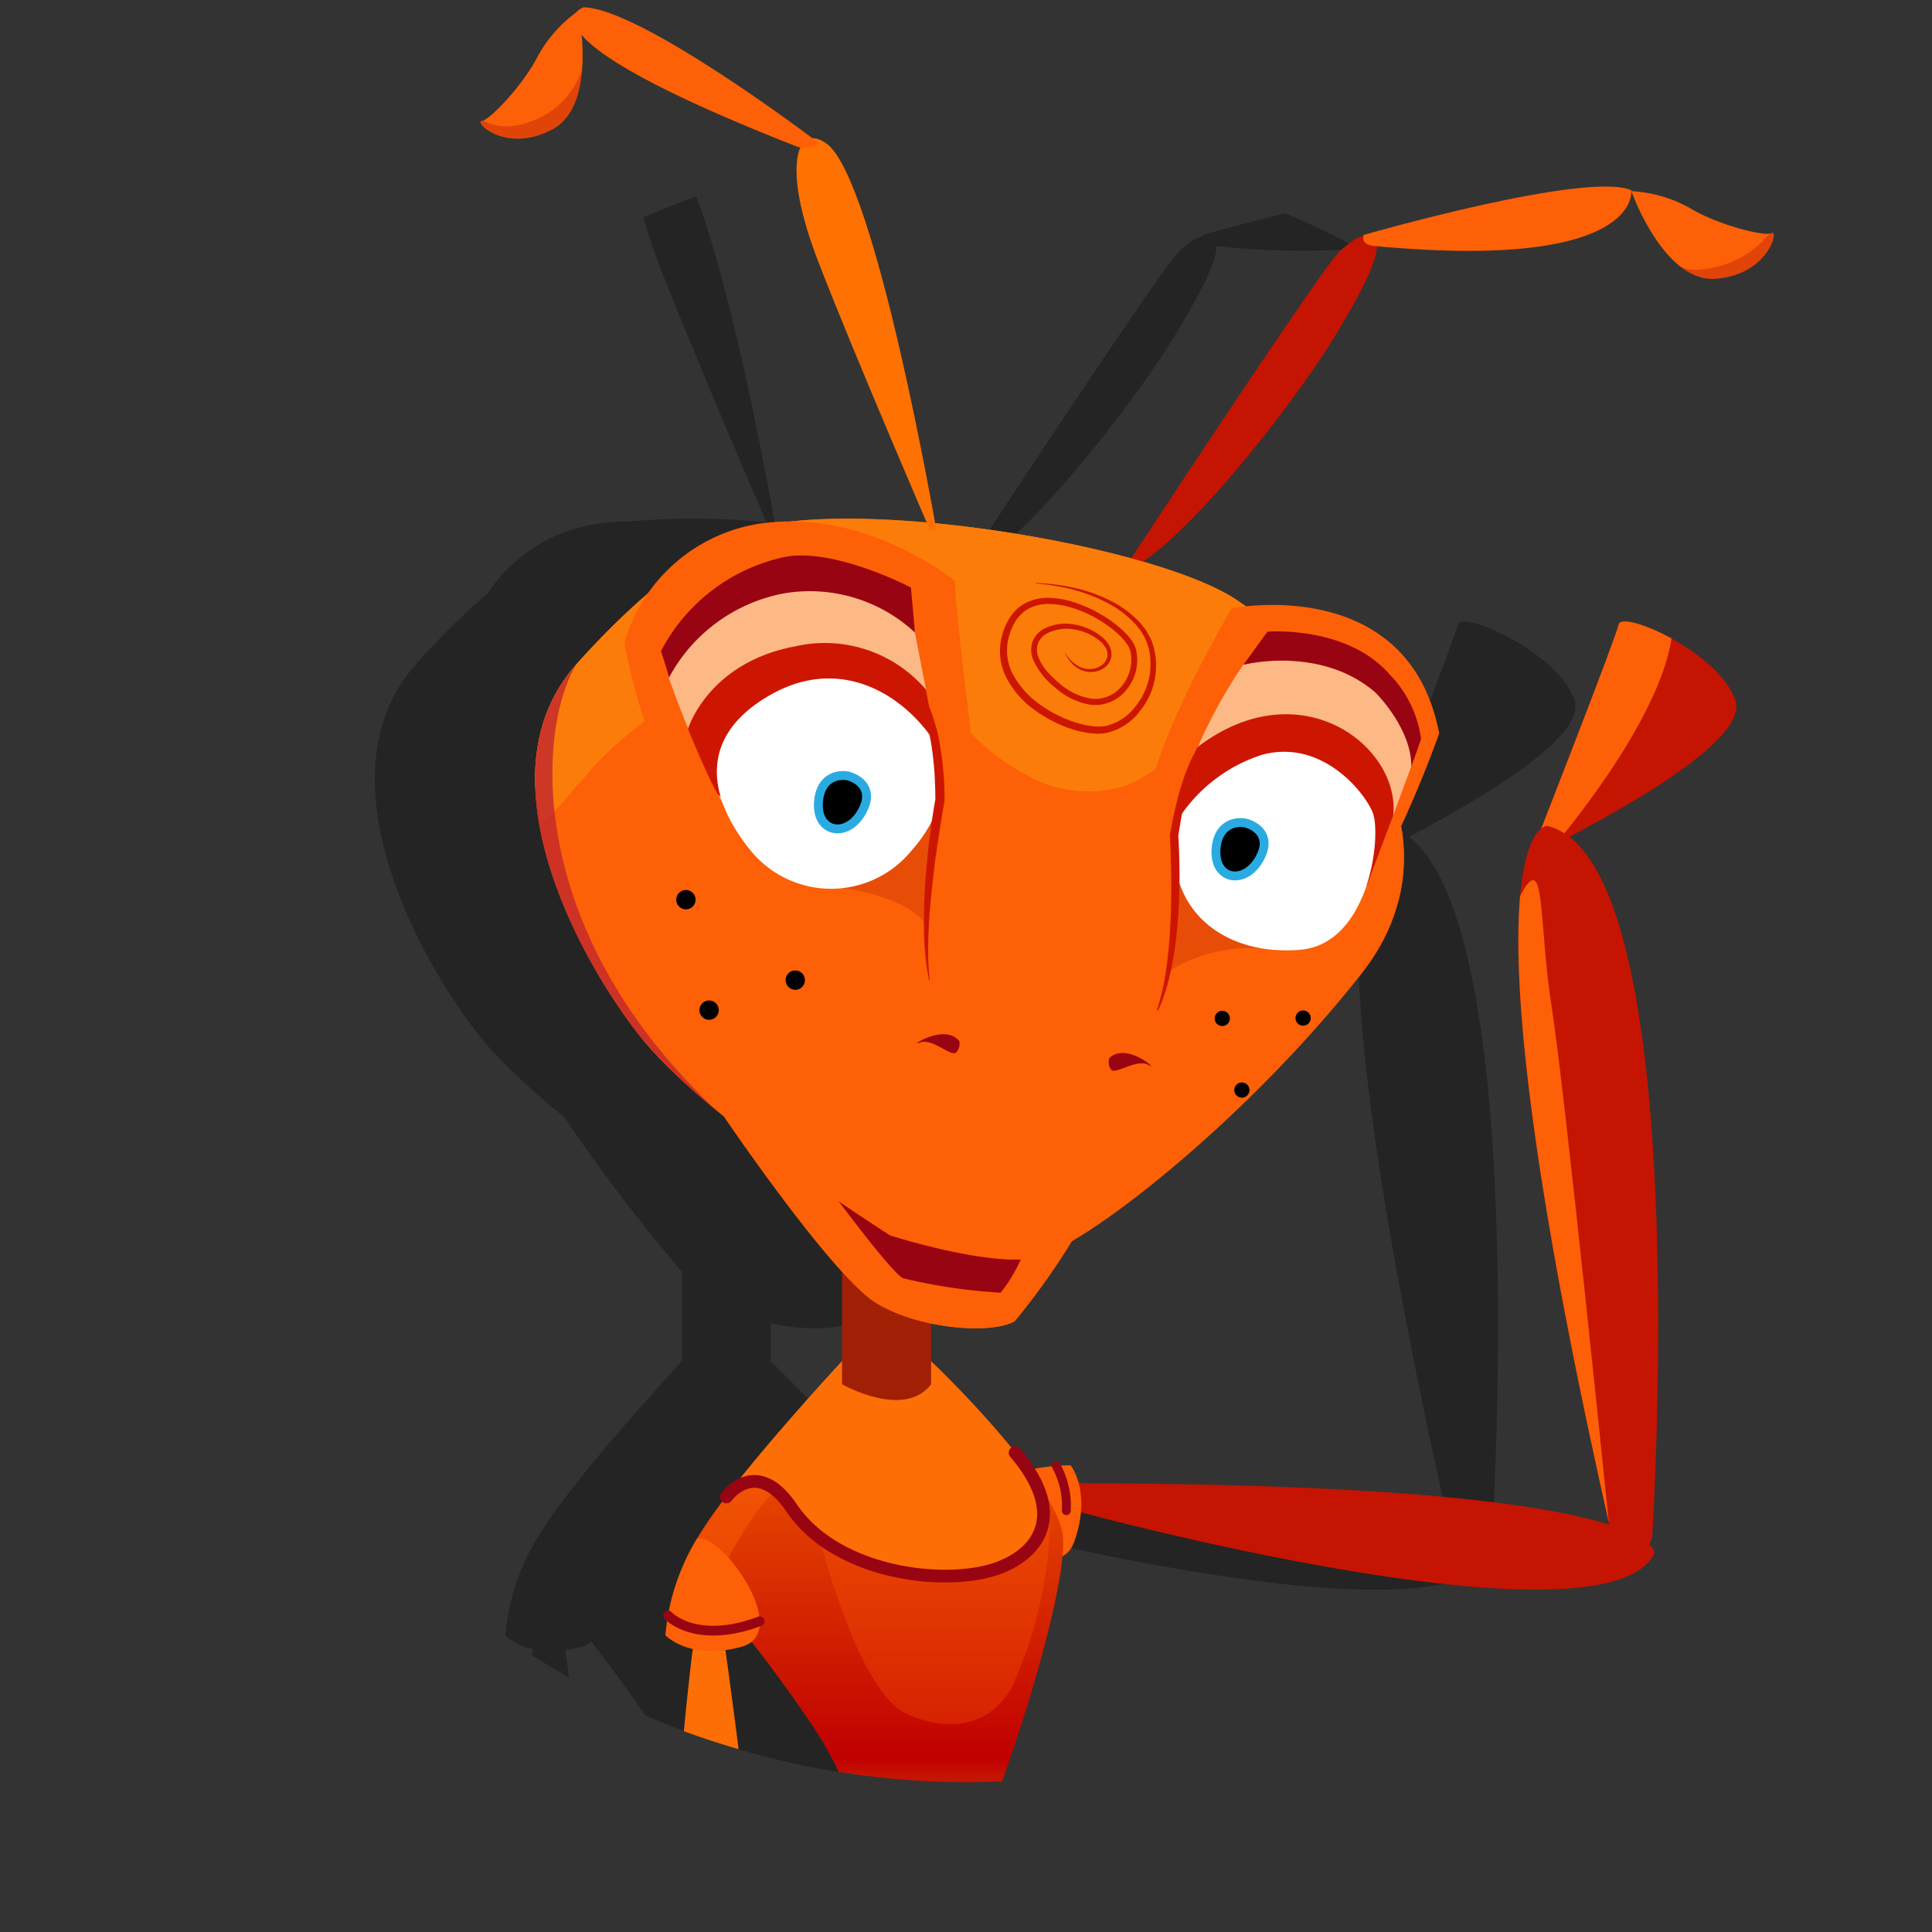 <svg id="ant" xmlns="http://www.w3.org/2000/svg" xmlns:xlink="http://www.w3.org/1999/xlink" width="120" height="120.004" viewBox="0 0 120 120.004">
  <rect x="0" y="0" width="120" height="120.004" fill="#333333" stroke="none"/>
  <defs>
    <linearGradient id="linear-gradient" x1="-413.253" y1="-65.058" x2="-412.464" y2="-65.058" gradientUnits="objectBoundingBox">
      <stop offset="0" stop-color="#ff7100"/>
      <stop offset="0.934" stop-color="#c00001"/>
      <stop offset="1" stop-color="#c51401"/>
    </linearGradient>
    <linearGradient id="linear-gradient-2" x1="-125.194" y1="-74.027" x2="-125.032" y2="-74.027" xlink:href="#linear-gradient"/>
    <linearGradient id="linear-gradient-3" x1="0.5" y1="0.985" x2="0.5" y2="0.001" gradientUnits="objectBoundingBox">
      <stop offset="0" stop-color="#c51401"/>
      <stop offset="0.036" stop-color="#c00001"/>
      <stop offset="1" stop-color="#ff7100"/>
    </linearGradient>
    <linearGradient id="linear-gradient-4" x1="-580.759" y1="-20.719" x2="-576.276" y2="-20.719" xlink:href="#linear-gradient"/>
    <linearGradient id="linear-gradient-5" x1="69.721" y1="-52.95" x2="69.991" y2="-53.535" xlink:href="#linear-gradient-3"/>
    <linearGradient id="linear-gradient-6" x1="122.549" y1="-47.424" x2="121.406" y2="-47.917" xlink:href="#linear-gradient-3"/>
  </defs>
  <rect id="frame" width="120" height="120.004" fill="none"/>
  <path id="Path_3444" data-name="Path 3444" d="M2632.916,586.831c-.5-1.5-2.292-2.919-3.968-3.841h0c-.107-.059-.211-.109-.316-.164s-.183-.1-.273-.141c-.119-.058-.232-.108-.348-.16-.079-.036-.161-.076-.238-.109-.116-.049-.223-.089-.332-.131-.071-.027-.146-.059-.214-.084-.107-.038-.2-.066-.3-.1-.061-.019-.128-.043-.186-.059-.1-.026-.181-.041-.268-.058-.049-.01-.1-.026-.149-.033a1.716,1.716,0,0,0-.216-.014c-.036,0-.08-.009-.112-.007a.526.526,0,0,0-.159.036c-.02.007-.049.007-.065.015a.193.193,0,0,0-.1.13c-.206.917-4.811,12.686-4.811,12.686h0c-.41.329-1.058,1.309-1.313,4.2v0l0,.052c-.01.116-.019.234-.028.356l-.009.13c-.008.123-.015.251-.022.381,0,.045-.005.089-.007.135-.007.135-.012.274-.017.416,0,.045,0,.088,0,.134,0,.147-.008.3-.01.453,0,.045,0,.089,0,.136,0,.168,0,.342,0,.519v.1c0,.207,0,.419.006.638v.022c.011.69.037,1.44.082,2.256l.007.109c.013.232.027.467.043.709,0,.073.011.15.016.225.015.212.03.426.047.645.007.086.014.175.021.263.017.212.035.427.054.647.009.1.019.208.028.312.02.212.039.425.061.644.011.114.023.232.034.348.022.216.044.433.068.656.014.124.027.25.041.376.025.224.05.45.077.68.015.131.031.265.047.4q.041.348.086.706.026.207.052.417c.031.245.064.494.1.746q.029.212.057.426c.035.256.071.517.108.781.021.149.042.3.064.45.038.271.079.547.12.825.022.149.044.3.066.447.044.29.09.586.136.884.023.149.046.3.07.449.05.316.1.639.155.964.022.139.044.275.067.416.059.361.122.73.185,1.1.019.111.037.22.056.333.073.43.15.87.229,1.316.01.061.021.12.031.181q.414,2.336.923,4.95l0,.012q.166.856.345,1.745c.013.066.027.134.041.2.1.525.213,1.056.324,1.6.028.132.056.268.084.4.1.484.2.973.307,1.471.034.162.069.329.1.493.1.477.2.958.309,1.448.04.182.08.368.12.552.1.485.212.973.321,1.47.042.187.084.377.126.567.111.5.224,1.008.339,1.523.02.085.038.167.057.253v-.005l.037.167c-3.735-1.187-12.446-2.532-32.75-2.572a.671.671,0,0,0-.227-.058,3.283,3.283,0,0,0-.482-1.058,12.034,12.034,0,0,0-2.6.292q-.417-.567-.87-1.132c-.19-.237-.384-.47-.578-.7l-.191-.226q-.3-.35-.594-.688l-.155-.175q-.243-.273-.481-.536l0,0h0l-.028-.03c-.05-.054-.1-.109-.148-.163-.2-.214-.387-.419-.573-.618l-.166-.177c-.173-.182-.341-.358-.5-.524l-.064-.068-.478-.49-.133-.135c-.142-.143-.273-.275-.392-.393l-.092-.091-.245-.242-.084-.083-.187-.181-.057-.055-.025-.024-.021-.02v-2.347c2.153.453,4.313.386,5.2-.146a55.075,55.075,0,0,0,3.613-5c4.291-2.532,12.029-9.088,17.937-16.6a12.024,12.024,0,0,0,2.292-4.566l.015-.046a8.22,8.22,0,0,0,.254-1.509c0-.052.009-.1.013-.155.011-.139.017-.285.022-.438a11.705,11.705,0,0,0-.122-2.255c0-.022,0-.041-.007-.063l0,.006c0-.03-.011-.059-.016-.089,1.367-2.981,2.363-5.788,2.363-5.788-1.582-8.268-9.373-8.172-12.009-7.894-.223-.159-.443-.311-.655-.449a23,23,0,0,0-5.747-2.327c3.5-2.337,9.464-9.919,12.031-14.166,2.318-3.835,2.5-4.88,2.506-5.428a49.637,49.637,0,0,0,8.837.161q-2.217-1.207-4.564-2.2c-2.851.691-5.083,1.334-5.083,1.334s-.009.024-.018.056a3.876,3.876,0,0,0-1.565,1.061c-1.148,1.183-10.48,15.343-12.867,18.974a75.528,75.528,0,0,0-12.174-2.182c-.4-2.274-2.591-14.254-4.878-20.286q-1.67.591-3.281,1.294a26.085,26.085,0,0,0,.911,2.772c1.92,4.968,5.79,14,6.724,16.174a43.908,43.908,0,0,0-8.468-.054,12.845,12.845,0,0,0-2.039.146,9.872,9.872,0,0,0-6.8,4.313,46.923,46.923,0,0,0-4.456,4.406,10.005,10.005,0,0,0-.766.986c-.026.04-.054.078-.08.118a9.633,9.633,0,0,0-.631,1.092l-.009.021a10.116,10.116,0,0,0-.817,2.4c-.007.034-.02.065-.027.1s-.012.074-.018.11c-.015.075-.027.151-.039.227q-.051.3-.087.6l-.006.051a11.367,11.367,0,0,0-.077,1.517v.044c0,.052,0,.1,0,.157,0,.021.006.041.007.061.14,5.734,3.676,11.968,6.385,15.471.135.175.281.354.434.534l.142.164c.111.127.224.255.342.385l.18.193c.114.123.231.245.351.369.065.067.132.134.2.2q.186.188.379.376l.2.2c.14.134.284.269.429.4l.181.168c.175.161.354.322.535.483.035.03.068.061.1.092.443.391.9.783,1.372,1.173l.037.031,0,0,0,0q.24.2.483.4h0a109.762,109.762,0,0,0,7.31,9.608v5.565s-.156.168-.422.458l0,.006c-.177.193-.4.441-.669.734l-.022.025c-.263.29-.561.622-.887.987l-.043.049c-.324.364-.673.758-1.037,1.174l-.056.064c-.363.415-.739.85-1.121,1.3l-.067.079c-.379.444-.76.9-1.136,1.352l-.079.095q-.267.324-.527.645l-.027.033q-.271.336-.534.668l-.075.1c-.12.153-.238.3-.353.454l0,0-.008.011-.1.136-.032.041h0a24.761,24.761,0,0,0-1.8,2.609l-.007.01a13.557,13.557,0,0,0-1.794,4.771h0c-.07.391-.127.8-.164,1.225a3.681,3.681,0,0,0,1.721.853.838.838,0,0,0-.043.13s-.012.089-.031.249q1.136.722,2.311,1.386c-.076-.558-.153-1.122-.233-1.7v0a7.6,7.6,0,0,0,1.022-.215,1.665,1.665,0,0,0,.6-.3c.886,1.122,1.984,2.587,3.346,4.568a50.3,50.3,0,0,0,12.4,3.574c1.892-5.394,3.315-10.691,3.57-13.471a1.436,1.436,0,0,0,.709-.855,7.227,7.227,0,0,0,.427-1.856c2.129.57,32.587,8.6,35.619,2.564,0,0,.052-.233-.328-.592a1.247,1.247,0,0,0,.193-.427s2.438-37.665-5.146-43.5C2625.4,593.817,2633.761,589.356,2632.916,586.831Z" transform="translate(-2535.113 -543.333)" opacity="0.3"/>
  <path id="Path_3445" data-name="Path 3445" d="M2630.842,594.8s4.6-11.769,4.81-12.685,6.254,1.743,7.25,4.716-10.788,8.636-11.2,8.969S2630.842,594.8,2630.842,594.8Z" transform="translate(-2535.113 -543.333)" fill="url(#linear-gradient)"/>
  <path id="Path_3446" data-name="Path 3446" d="M2630.842,594.8s.44,1.333.856,1c0,0,6.449-7.51,7.237-12.811-1.644-.905-3.181-1.329-3.283-.874C2635.446,583.031,2630.842,594.8,2630.842,594.8Z" transform="translate(-2535.113 -543.333)" fill="#fd6006"/>
  <path id="Path_3447" data-name="Path 3447" d="M2602.32,635.463c36.529.073,35.544,4.368,35.544,4.368-3.141,6.254-35.74-2.6-35.74-2.6a1.042,1.042,0,0,1-.6-1.187C2601.654,635.125,2602.32,635.463,2602.32,635.463Z" transform="translate(-2535.113 -543.333)" fill="url(#linear-gradient-2)"/>
  <path id="Path_3448" data-name="Path 3448" d="M2595.913,635.776a12.146,12.146,0,0,1,5.7-1.429s1.341,1.679.208,4.776S2595.323,637.166,2595.913,635.776Z" transform="translate(-2535.113 -543.333)" fill="#fd6006"/>
  <path id="Path_3449" data-name="Path 3449" d="M2600.724,634.391a5.182,5.182,0,0,1,.619,2.771" transform="translate(-2535.113 -543.333)" fill="none" stroke="#990412" stroke-linecap="round" stroke-width="0.551"/>
  <path id="Path_3450" data-name="Path 3450" d="M2592.944,627.881c-2.705-2.893-5.532,0-5.532,0s-7.941,8.542-9.289,11.573v.184c.43,2.755,1.774,2.526,7.331,10.7a23.025,23.025,0,0,1,1.754,3.05,50.967,50.967,0,0,0,8.059.645c.7,0,1.393-.025,2.086-.053,2.424-6.81,4.14-13.6,3.741-15.49C2600.338,634.907,2592.944,627.881,2592.944,627.881Z" transform="translate(-2535.113 -543.333)" fill="url(#linear-gradient-3)"/>
  <path id="Path_3451" data-name="Path 3451" d="M2596.138,631.175l-10.577,6.009s2.574,11.141,5.869,12.607c2.806,1.247,5.27.649,6.562-1.713q.3-.711.57-1.392a3.538,3.538,0,0,1,.235-.6,27.009,27.009,0,0,0,1.554-8.477C2600.193,635.429,2597.931,633.792,2596.138,631.175Z" transform="translate(-2535.113 -543.333)" fill="#fd6006" opacity="0.3"/>
  <path id="Path_3452" data-name="Path 3452" d="M2596.409,640.943c2.849-.7,5.317-3.212,1.754-7.38v-.027a66.1,66.1,0,0,0-5.22-5.655c-2.705-2.893-5.532,0-5.532,0s-4.4,4.734-7.206,8.405l.023.026s1.857-2.582,4.059.692C2586.855,640.819,2592.944,641.8,2596.409,640.943Z" transform="translate(-2535.113 -543.333)" fill="#fd6e07"/>
  <path id="Path_3453" data-name="Path 3453" d="M2587.412,621.537v7.775s3.856,2.2,5.532,0v-7.775Z" transform="translate(-2535.113 -543.333)" fill="#a01f05"/>
  <path id="Path_3454" data-name="Path 3454" d="M2635.3,639.055c-10.13-44.454-4.1-44.423-4.1-44.423,9.254,2.123,6.53,44.18,6.53,44.18a1.4,1.4,0,0,1-1.421,1.051C2635.036,639.956,2635.3,639.055,2635.3,639.055Z" transform="translate(-2535.113 -543.333)" fill="url(#linear-gradient-4)"/>
  <path id="Path_3455" data-name="Path 3455" d="M2580.35,640.075s1.834-3.326,2.728-3.922-.991-.888-1.364-.789a8.7,8.7,0,0,0-1.364.734l-1.946,2.807S2577.784,640.419,2580.35,640.075Z" transform="translate(-2535.113 -543.333)" fill="#fd6006" opacity="0.5"/>
  <path id="Path_3456" data-name="Path 3456" d="M2580.229,636.312s1.857-2.582,4.059.692c2.567,3.815,8.656,4.793,12.121,3.939,2.849-.7,5.317-3.212,1.754-7.38" transform="translate(-2535.113 -543.333)" fill="none" stroke="#990412" stroke-linecap="round" stroke-width="0.792"/>
  <path id="Path_3457" data-name="Path 3457" d="M2579.377,645.011a1.2,1.2,0,0,0-1.254.874s-.243,1.94-.535,4.974c1.114.414,2.249.783,3.4,1.12-.245-1.944-.515-3.989-.817-6.155C2580.17,645.824,2580.448,645.011,2579.377,645.011Z" transform="translate(-2535.113 -543.333)" fill="#fd6e07"/>
  <path id="Path_3458" data-name="Path 3458" d="M2578.4,638.905a13.766,13.766,0,0,0-1.959,6s1.551,1.614,4.748.705S2579.847,638.411,2578.4,638.905Z" transform="translate(-2535.113 -543.333)" fill="#fd6006"/>
  <path id="Path_3459" data-name="Path 3459" d="M2576.609,643.676s1.705,1.858,5.7.355" transform="translate(-2535.113 -543.333)" fill="none" stroke="#990412" stroke-linecap="round" stroke-width="0.604"/>
  <path id="Path_3460" data-name="Path 3460" d="M2629.528,599v0c-.441,5.013.3,15.773,5.507,38.87h0s-2.7-26.617-3.538-31.939S2631.138,595.869,2629.528,599Z" transform="translate(-2535.113 -543.333)" fill="#fd6006"/>
  <path id="Path_3461" data-name="Path 3461" d="M2580.1,612.708s6.726,9.918,9.447,11.565,7.211,1.946,8.595,1.115a43.157,43.157,0,0,0,4.322-6.291C2603.494,616.885,2580.1,612.708,2580.1,612.708Z" transform="translate(-2535.113 -543.333)" fill="#fd6006"/>
  <path id="Path_3462" data-name="Path 3462" d="M2580.1,612.708s6.726,9.918,9.447,11.565,7.211,1.946,8.595,1.115a43.157,43.157,0,0,0,4.322-6.291C2603.494,616.885,2580.1,612.708,2580.1,612.708Z" transform="translate(-2535.113 -543.333)" fill="#fd6006"/>
  <path id="Path_3463" data-name="Path 3463" d="M2585.883,616.171s4.467,6.115,5.312,6.553a34.17,34.17,0,0,0,6.074.9,9.815,9.815,0,0,0,1.7-3.287C2599.385,618.64,2580.7,611.7,2585.883,616.171Z" transform="translate(-2535.113 -543.333)" fill="#990412"/>
  <path id="Path_3464" data-name="Path 3464" d="M2580.958,576.461s-4.089,1.456-10.051,8.136-.159,17.787,3.836,22.953,15.67,12.524,15.67,12.524,6.028,1.932,8.921,1.405,13.036-8.377,20.359-17.688-2.509-19.763-7.852-23.246S2587.144,573.948,2580.958,576.461Z" transform="translate(-2535.113 -543.333)" fill="#fd6006"/>
  <path id="Path_3465" data-name="Path 3465" d="M2604.813,578.863s12.107-18.465,13.424-19.823,2.444-1.338,2.394-.782.411.967-2.507,5.794S2607.9,578.017,2604.813,578.863Z" transform="translate(-2535.113 -543.333)" fill="url(#linear-gradient-5)"/>
  <path id="Path_3466" data-name="Path 3466" d="M2620.475,558.611c16.69,1.575,15.962-3.461,15.962-3.461-2.773-1.216-16.617,2.773-16.617,2.773S2619.546,558.523,2620.475,558.611Z" transform="translate(-2535.113 -543.333)" fill="#fd6006"/>
  <path id="Path_3467" data-name="Path 3467" d="M2620.761,597.461c1.449.534.8,3.118,1.239,1.718a10.7,10.7,0,0,0,.16-4.42" transform="translate(-2535.113 -543.333)" fill="#fd6006"/>
  <path id="Path_3468" data-name="Path 3468" d="M2636.353,555.2l.087.005v0Z" transform="translate(-2535.113 -543.333)" fill="#fd6006"/>
  <path id="Path_3469" data-name="Path 3469" d="M2636.353,555.2s.086,0,.237.015a8.334,8.334,0,0,1,3.491,1.044c1.624,1,4.609,1.785,5.071,1.553s-.19,2.563-3.445,2.833-5.268-5.442-5.268-5.442" transform="translate(-2535.113 -543.333)" fill="#fd6006"/>
  <path id="Path_3470" data-name="Path 3470" d="M2645.152,557.815a.386.386,0,0,1-.126.032,6.181,6.181,0,0,1-4.641,2.242,2.2,2.2,0,0,1-.875-.179,3.15,3.15,0,0,0,2.2.738C2644.962,560.378,2645.614,557.582,2645.152,557.815Z" transform="translate(-2535.113 -543.333)" fill="#990412" opacity="0.3" style="mix-blend-mode: multiply;isolation: isolate"/>
  <path id="Path_3471" data-name="Path 3471" d="M2580.958,576.461s-4.089,1.456-10.051,8.136a9.993,9.993,0,0,0-2.329,4.72,11.678,11.678,0,0,0-.226,2.7c.029.761.315,1.471.364,2.241.514.06,2-1.9,2.413-2.321.371-.382.678-.817,1.048-1.2a26,26,0,0,1,8.453-5.769c3.125-1.329,7.161-3.044,10.532-1.506,1.686.771,2.263,2.956,3.337,4.382a14.261,14.261,0,0,0,4.681,3.788,7.673,7.673,0,0,0,6.016.445c1.995-.892,3.541-2.59,5.393-3.668,1.563-.909,3.681-.136,5.377.285,1.255.311,2.545.846,3.8,1.033.727-1.545-2.13-4.02-2.971-4.931a26.567,26.567,0,0,0-4.95-4.257C2606.5,577.062,2587.144,573.948,2580.958,576.461Z" transform="translate(-2535.113 -543.333)" fill="#fc7c09"/>
  <path id="Path_3472" data-name="Path 3472" d="M2620.355,598.459c.254-.431.408-.995.655-1.465a72.764,72.764,0,0,0,3.494-8.106c-1.911-9.986-12.886-7.771-12.886-7.771s-4.544,7.676-5.08,11.575" transform="translate(-2535.113 -543.333)" fill="#fd6006"/>
  <path id="Path_3473" data-name="Path 3473" d="M2578.153,593.676c-3.084-3.25-4.256-10.435-4.256-10.435a10.4,10.4,0,0,1,8.268-7.363c6.7-1.06,12.282,3.55,12.282,3.55-.092,1.521,1.479,13.307,1.476,13.491" transform="translate(-2535.113 -543.333)" fill="#fd6006"/>
  <path id="Path_3474" data-name="Path 3474" d="M2591.94,582.626c.06-.8-2.206-4.478-7.7-3.989a9.414,9.414,0,0,0-7.522,4.372s.013,2.508-.063,2.423a61.135,61.135,0,0,0,3.38,7.875c1.545,2.655,13.273-3.659,13.273-3.659Z" transform="translate(-2535.113 -543.333)" fill="#fcb986"/>
  <path id="Path_3475" data-name="Path 3475" d="M2608,595.078c-.543,4.733,11.531,4.285,11.771,3.843s3.281-8.754,3.281-8.754c-2.729-7.609-10.708-5.547-10.708-5.547S2608.616,589.757,2608,595.078Z" transform="translate(-2535.113 -543.333)" fill="#fcb986"/>
  <path id="Path_3476" data-name="Path 3476" d="M2583.9,577.917a11.328,11.328,0,0,0-7.731,5.857s.566,1.743.49,1.658a10.245,10.245,0,0,1,7.137-5.241,9.58,9.58,0,0,1,8.149,2.435l-.252-2.8S2587.008,577.361,2583.9,577.917Z" transform="translate(-2535.113 -543.333)" fill="#990412"/>
  <path id="Path_3477" data-name="Path 3477" d="M2620.034,598.294c-3.7,3.7-12.029-3.216-12.029-3.216s1.114-5.06,1.522-5.369c6.383-4.828,12.589,0,12.12,4.291" transform="translate(-2535.113 -543.333)" fill="#cd1601"/>
  <path id="Path_3478" data-name="Path 3478" d="M2579.713,592.691s8.764,7.2,13.594-3.043l-.677-3.476a8.26,8.26,0,0,0-8.147-2.689c-5.414,1.024-6.64,5.128-6.64,5.128S2579.1,591.691,2579.713,592.691Z" transform="translate(-2535.113 -543.333)" fill="#cd1601"/>
  <path id="Path_3479" data-name="Path 3479" d="M2576.452,583.348" transform="translate(-2535.113 -543.333)" fill="none" stroke="#231f20" stroke-width="0.276"/>
  <path id="Path_3480" data-name="Path 3480" d="M2604.021,609.05a.784.784,0,0,0,.09.7c.23.389,1.6-.7,2.336-.268S2605.08,608.013,2604.021,609.05Z" transform="translate(-2535.113 -543.333)" fill="#990412" style="mix-blend-mode: multiply;isolation: isolate"/>
  <path id="Path_3481" data-name="Path 3481" d="M2594.7,608.012a.785.785,0,0,1-.188.676c-.282.353-1.491-.919-2.275-.593S2593.8,606.836,2594.7,608.012Z" transform="translate(-2535.113 -543.333)" fill="#990412" style="mix-blend-mode: multiply;isolation: isolate"/>
  <path id="Path_3482" data-name="Path 3482" d="M2584.869,552.416s-1.115,1.52,1.079,7.2,6.931,16.654,6.931,16.654l.387-.043s-3.764-21.818-6.825-23.982C2585.269,551.412,2584.869,552.416,2584.869,552.416Z" transform="translate(-2535.113 -543.333)" fill="url(#linear-gradient-6)"/>
  <path id="Path_3483" data-name="Path 3483" d="M2608.228,597.7l-.548,5.979a9.621,9.621,0,0,1,6.676-1.338C2618.16,603.015,2608.228,597.7,2608.228,597.7Z" transform="translate(-2535.113 -543.333)" fill="#990412" opacity="0.2"/>
  <path id="Path_3484" data-name="Path 3484" d="M2587.463,598.5s4.045.469,5.183,2.3c0,0,.308-5,.5-5.968s.245-1.49.245-1.49Z" transform="translate(-2535.113 -543.333)" fill="#990412" opacity="0.2"/>
  <path id="Path_3485" data-name="Path 3485" d="M2593.307,589.648s1.518,3.05-1.607,6.553a6.448,6.448,0,0,1-10.121-.239c-2.37-3.014-3.239-6.8,1.329-9.437S2591.5,586.689,2593.307,589.648Z" transform="translate(-2535.113 -543.333)" fill="#fff"/>
  <path id="Path_3486" data-name="Path 3486" d="M2608.076,594.573a9.716,9.716,0,0,1,5.427-4.359c3.607-.984,6.265,2.164,6.857,3.551s-.166,8.141-4.43,8.553S2607.364,600.352,2608.076,594.573Z" transform="translate(-2535.113 -543.333)" fill="#fff"/>
  <g id="Path_3487" data-name="Path 3487" transform="translate(-2535.113 -543.333)">
    <path d="M 2587.131 594.818 C 2587.131 594.818 2587.131 594.818 2587.131 594.818 C 2586.82 594.818 2586.533 594.695 2586.323 594.472 C 2586.128 594.266 2585.906 593.876 2585.947 593.191 C 2586.041 591.621 2587.139 591.499 2587.474 591.499 C 2587.637 591.499 2587.751 591.523 2587.763 591.526 C 2587.795 591.533 2588.51 591.697 2588.81 592.27 C 2588.984 592.603 2588.982 592.99 2588.806 593.42 C 2588.451 594.282 2587.81 594.818 2587.131 594.818 Z" stroke="none"/>
    <path d="M 2587.474 591.775 C 2587.076 591.775 2586.298 591.939 2586.222 593.208 C 2586.119 594.919 2587.852 595.016 2588.551 593.315 C 2589.053 592.093 2587.705 591.795 2587.705 591.795 C 2587.705 591.795 2587.613 591.775 2587.474 591.775 M 2587.474 591.224 L 2587.474 591.224 C 2587.662 591.224 2587.797 591.251 2587.822 591.256 C 2587.913 591.276 2588.701 591.468 2589.054 592.142 C 2589.201 592.423 2589.321 592.891 2589.061 593.524 C 2588.663 594.492 2587.924 595.094 2587.131 595.094 C 2586.743 595.094 2586.385 594.94 2586.122 594.661 C 2585.891 594.415 2585.625 593.958 2585.672 593.175 C 2585.758 591.736 2586.659 591.224 2587.474 591.224 Z" stroke="none" fill="#29abe2"/>
  </g>
  <g id="Path_3488" data-name="Path 3488" transform="translate(-2535.113 -543.333)">
    <path d="M 2611.824 597.74 C 2611.824 597.74 2611.824 597.74 2611.824 597.74 C 2611.513 597.74 2611.226 597.617 2611.015 597.393 C 2610.821 597.187 2610.598 596.798 2610.639 596.114 C 2610.733 594.544 2611.83 594.422 2612.165 594.422 C 2612.329 594.422 2612.443 594.446 2612.455 594.449 C 2612.487 594.456 2613.203 594.62 2613.503 595.193 C 2613.677 595.526 2613.675 595.912 2613.499 596.342 C 2613.145 597.204 2612.503 597.74 2611.824 597.74 Z" stroke="none"/>
    <path d="M 2612.165 594.698 C 2611.766 594.698 2610.99 594.862 2610.914 596.13 C 2610.812 597.841 2612.544 597.938 2613.244 596.237 C 2613.746 595.016 2612.397 594.718 2612.397 594.718 C 2612.397 594.718 2612.304 594.698 2612.165 594.698 M 2612.164 594.147 L 2612.165 594.147 C 2612.354 594.147 2612.489 594.174 2612.514 594.179 C 2612.605 594.2 2613.395 594.391 2613.747 595.066 C 2613.894 595.346 2614.014 595.814 2613.754 596.447 C 2613.356 597.414 2612.617 598.015 2611.824 598.015 C 2611.437 598.015 2611.078 597.862 2610.815 597.582 C 2610.583 597.337 2610.317 596.88 2610.364 596.097 C 2610.45 594.659 2611.35 594.147 2612.164 594.147 Z" stroke="none" fill="#29abe2"/>
  </g>
  <path id="Path_3489" data-name="Path 3489" d="M2606.966,606.067c.074-.217.144-.435.2-.653s.118-.437.164-.66c.1-.442.174-.89.233-1.34.127-.9.2-1.8.245-2.711s.063-1.817.052-2.727-.031-1.822-.08-2.723l0-.033,0-.025c.078-.453.159-.9.26-1.344s.206-.89.331-1.328c.06-.221.127-.44.2-.657s.14-.435.227-.648.168-.426.266-.633l.154-.308.178-.294.021.011-.114.32-.1.324c-.056.219-.12.434-.167.654-.106.438-.193.879-.28,1.321s-.166.886-.242,1.33-.153.889-.219,1.332l0-.059c.039.464.049.921.063,1.381s.018.92.016,1.38c-.012.918-.041,1.838-.122,2.755a23.846,23.846,0,0,1-.379,2.736c-.095.451-.207.9-.342,1.34-.065.222-.141.44-.22.657s-.175.426-.272.634Z" transform="translate(-2535.113 -543.333)" fill="#cd1601"/>
  <path id="Path_3490" data-name="Path 3490" d="M2622.77,590.952l.287-.785v-.012l.321-.921a7.1,7.1,0,0,0-1.954-4.012,5.392,5.392,0,0,0-.4-.418l-.009-.009h0c-2.716-2.587-7.176-2.23-7.176-2.23l-1.492,2.055s4.75-1.23,8.173,1.7C2620.663,586.464,2622.8,588.63,2622.77,590.952Z" transform="translate(-2535.113 -543.333)" fill="#990412"/>
  <path id="Path_3491" data-name="Path 3491" d="M2592.826,604.217c-.05-.23-.1-.459-.135-.694s-.067-.468-.09-.7-.044-.471-.062-.707-.026-.472-.031-.708c-.024-.944-.008-1.891.048-2.834s.145-1.882.25-2.821.247-1.869.405-2.8l0,.046c0-.479-.019-.974-.044-1.459s-.074-.976-.134-1.46c-.036-.24-.067-.483-.112-.721s-.089-.478-.135-.717-.109-.473-.182-.7c-.036-.115-.064-.233-.107-.345l-.118-.342.387-.163c.1.236.2.469.278.711s.15.483.221.726.124.49.171.737.088.495.129.743q.108.746.165,1.5c.04.5.055,1,.05,1.508v.022l0,.024c-.17.915-.3,1.846-.445,2.77s-.257,1.856-.349,2.787-.178,1.865-.207,2.8c-.014.467-.023.935-.012,1.4s.041.934.1,1.4Z" transform="translate(-2535.113 -543.333)" fill="#cd1601"/>
  <path id="Path_3492" data-name="Path 3492" d="M2578.247,599.492a.6.6,0,1,1-.258-.814A.6.6,0,0,1,2578.247,599.492Z" transform="translate(-2535.113 -543.333)"/>
  <path id="Path_3493" data-name="Path 3493" d="M2611.449,606.806a.472.472,0,1,1-.2-.634A.47.47,0,0,1,2611.449,606.806Z" transform="translate(-2535.113 -543.333)"/>
  <path id="Path_3494" data-name="Path 3494" d="M2612.665,611.256a.471.471,0,1,1-.2-.636A.472.472,0,0,1,2612.665,611.256Z" transform="translate(-2535.113 -543.333)"/>
  <path id="Path_3495" data-name="Path 3495" d="M2616.471,606.784a.472.472,0,1,1-.2-.635A.471.471,0,0,1,2616.471,606.784Z" transform="translate(-2535.113 -543.333)"/>
  <path id="Path_3496" data-name="Path 3496" d="M2579.688,606.354a.6.6,0,1,1-.259-.815A.6.6,0,0,1,2579.688,606.354Z" transform="translate(-2535.113 -543.333)"/>
  <path id="Path_3497" data-name="Path 3497" d="M2585.04,604.49a.6.6,0,1,1-.259-.814A.6.6,0,0,1,2585.04,604.49Z" transform="translate(-2535.113 -543.333)"/>
  <path id="Path_3498" data-name="Path 3498" d="M2585.532,551.887s-10.656-8.052-14.172-8.1c0,0-4.867,1.548,13.339,8.677C2584.7,552.46,2586.594,552.671,2585.532,551.887Z" transform="translate(-2535.113 -543.333)" fill="#fd6006"/>
  <path id="Path_3499" data-name="Path 3499" d="M2571.053,544.82a1.048,1.048,0,0,0-.191.1c.5,1.172,3.325,3.427,13.837,7.544,0,0,.226.025.477.026C2583.663,551.4,2574.282,544.8,2571.053,544.82Z" transform="translate(-2535.113 -543.333)" fill="#fd6006"/>
  <path id="Path_3500" data-name="Path 3500" d="M2571.1,543.956s-.071.049-.192.14a8.483,8.483,0,0,0-2.4,2.739c-.851,1.708-2.961,3.959-3.47,4.01s1.483,2.048,4.363.536,1.629-7.376,1.629-7.376" transform="translate(-2535.113 -543.333)" fill="#fd6006"/>
  <path id="Path_3501" data-name="Path 3501" d="M2571.274,547.6a5.126,5.126,0,0,1-1.949,2.652c-1.973,1.257-3.454,1-4.2.57a.3.3,0,0,1-.082.025c-.508.052,1.483,2.048,4.363.536C2570.709,550.7,2571.164,549.119,2571.274,547.6Z" transform="translate(-2535.113 -543.333)" fill="#990412" opacity="0.3" style="mix-blend-mode: multiply;isolation: isolate"/>
  <path id="Path_3502" data-name="Path 3502" d="M2574.743,607.55a33.06,33.06,0,0,0,4.885,4.768l0,0c-12.171-11.435-11.048-23.9-8.719-27.719C2564.945,591.278,2570.748,602.384,2574.743,607.55Z" transform="translate(-2535.113 -543.333)" fill="#c1272d" opacity="0.8" style="mix-blend-mode: multiply;isolation: isolate"/>
  <path id="Path_3503" data-name="Path 3503" d="M2599.429,579.546s.215,0,.618.029a13.085,13.085,0,0,1,1.73.257,9.587,9.587,0,0,1,2.56.942,6.269,6.269,0,0,1,1.361,1.01l.163.157c.067.07.1.12.151.181.092.121.194.23.28.364s.166.285.249.429.124.307.187.462a4.474,4.474,0,0,1-.787,4.091,3.635,3.635,0,0,1-1.941,1.349c-.056.015-.092.029-.162.043l-.145.02c-.092.017-.213.016-.319.024a4.577,4.577,0,0,1-.622-.039,6.253,6.253,0,0,1-1.206-.291,8.358,8.358,0,0,1-2.223-1.179,5.641,5.641,0,0,1-1.7-1.963,3.623,3.623,0,0,1-.265-2.637,2.575,2.575,0,0,1,.1-.321,2.21,2.21,0,0,1,.128-.312,3.063,3.063,0,0,1,.153-.308,2.692,2.692,0,0,1,.176-.279A2.533,2.533,0,0,1,2599,580.7a3.081,3.081,0,0,1,1.34-.233,5.282,5.282,0,0,1,1.311.22,8.549,8.549,0,0,1,2.345,1.122,6.736,6.736,0,0,1,1,.823,3.4,3.4,0,0,1,.422.506,1.915,1.915,0,0,1,.169.3,1.793,1.793,0,0,1,.065.172l.041.15a2.918,2.918,0,0,1-.645,2.459,2.471,2.471,0,0,1-2.29.872,4.334,4.334,0,0,1-2.1-1.046,4.525,4.525,0,0,1-1.376-1.744,1.606,1.606,0,0,1-.033-1.124,1.542,1.542,0,0,1,.731-.8,2.948,2.948,0,0,1,1.906-.249,3.65,3.65,0,0,1,1.573.691,1.963,1.963,0,0,1,.544.6,1.114,1.114,0,0,1,.125.772,1.1,1.1,0,0,1-.4.6,1.418,1.418,0,0,1-.584.256,1.493,1.493,0,0,1-1.025-.173,1.793,1.793,0,0,1-.568-.5,1.709,1.709,0,0,1-.149-.225,1.133,1.133,0,0,1-.091-.172c-.045-.094-.067-.143-.067-.143l.085.132a1.681,1.681,0,0,0,.11.159,1.91,1.91,0,0,0,.168.2,1.89,1.89,0,0,0,.574.427,1.426,1.426,0,0,0,.921.1,1.193,1.193,0,0,0,.484-.237.9.9,0,0,0,.3-.476.854.854,0,0,0-.11-.589,1.7,1.7,0,0,0-.477-.507,3.336,3.336,0,0,0-1.462-.612,2.63,2.63,0,0,0-1.688.244,1.217,1.217,0,0,0-.566.625,1.236,1.236,0,0,0,.038.877,2.9,2.9,0,0,0,.521.844,4.776,4.776,0,0,0,.355.379l.2.188.2.17a4.026,4.026,0,0,0,1.915.957,2.1,2.1,0,0,0,1.951-.739,2.561,2.561,0,0,0,.575-2.121l-.04-.151c-.009-.033-.032-.08-.045-.119a1.568,1.568,0,0,0-.139-.243,3.1,3.1,0,0,0-.377-.456,6.5,6.5,0,0,0-.945-.78,7.587,7.587,0,0,0-2.243-1.067,4.945,4.945,0,0,0-1.219-.19,2.712,2.712,0,0,0-1.174.215,2.14,2.14,0,0,0-.889.735,2.43,2.43,0,0,0-.164.267,2.457,2.457,0,0,0-.128.268,2,2,0,0,0-.114.283c-.028.1-.072.191-.09.29a3.181,3.181,0,0,0,.262,2.321,5.408,5.408,0,0,0,1.575,1.79,7.871,7.871,0,0,0,2.091,1.115,6.344,6.344,0,0,0,1.115.284,4.224,4.224,0,0,0,.555.044c.088-.007.164,0,.264-.015l.145-.019c.025,0,.081-.021.12-.031a3.225,3.225,0,0,0,1.73-1.174,4.174,4.174,0,0,0,.8-3.745c-.055-.143-.1-.291-.16-.427s-.139-.259-.208-.387-.18-.246-.267-.367c-.044-.055-.095-.13-.132-.167l-.151-.154a6.073,6.073,0,0,0-1.281-1.006,9.945,9.945,0,0,0-2.478-1.013,12.838,12.838,0,0,0-1.706-.324c-.4-.047-.614-.054-.614-.054Z" transform="translate(-2535.113 -543.333)" fill="#cd1601" style="mix-blend-mode: multiply;isolation: isolate"/>
</svg>
